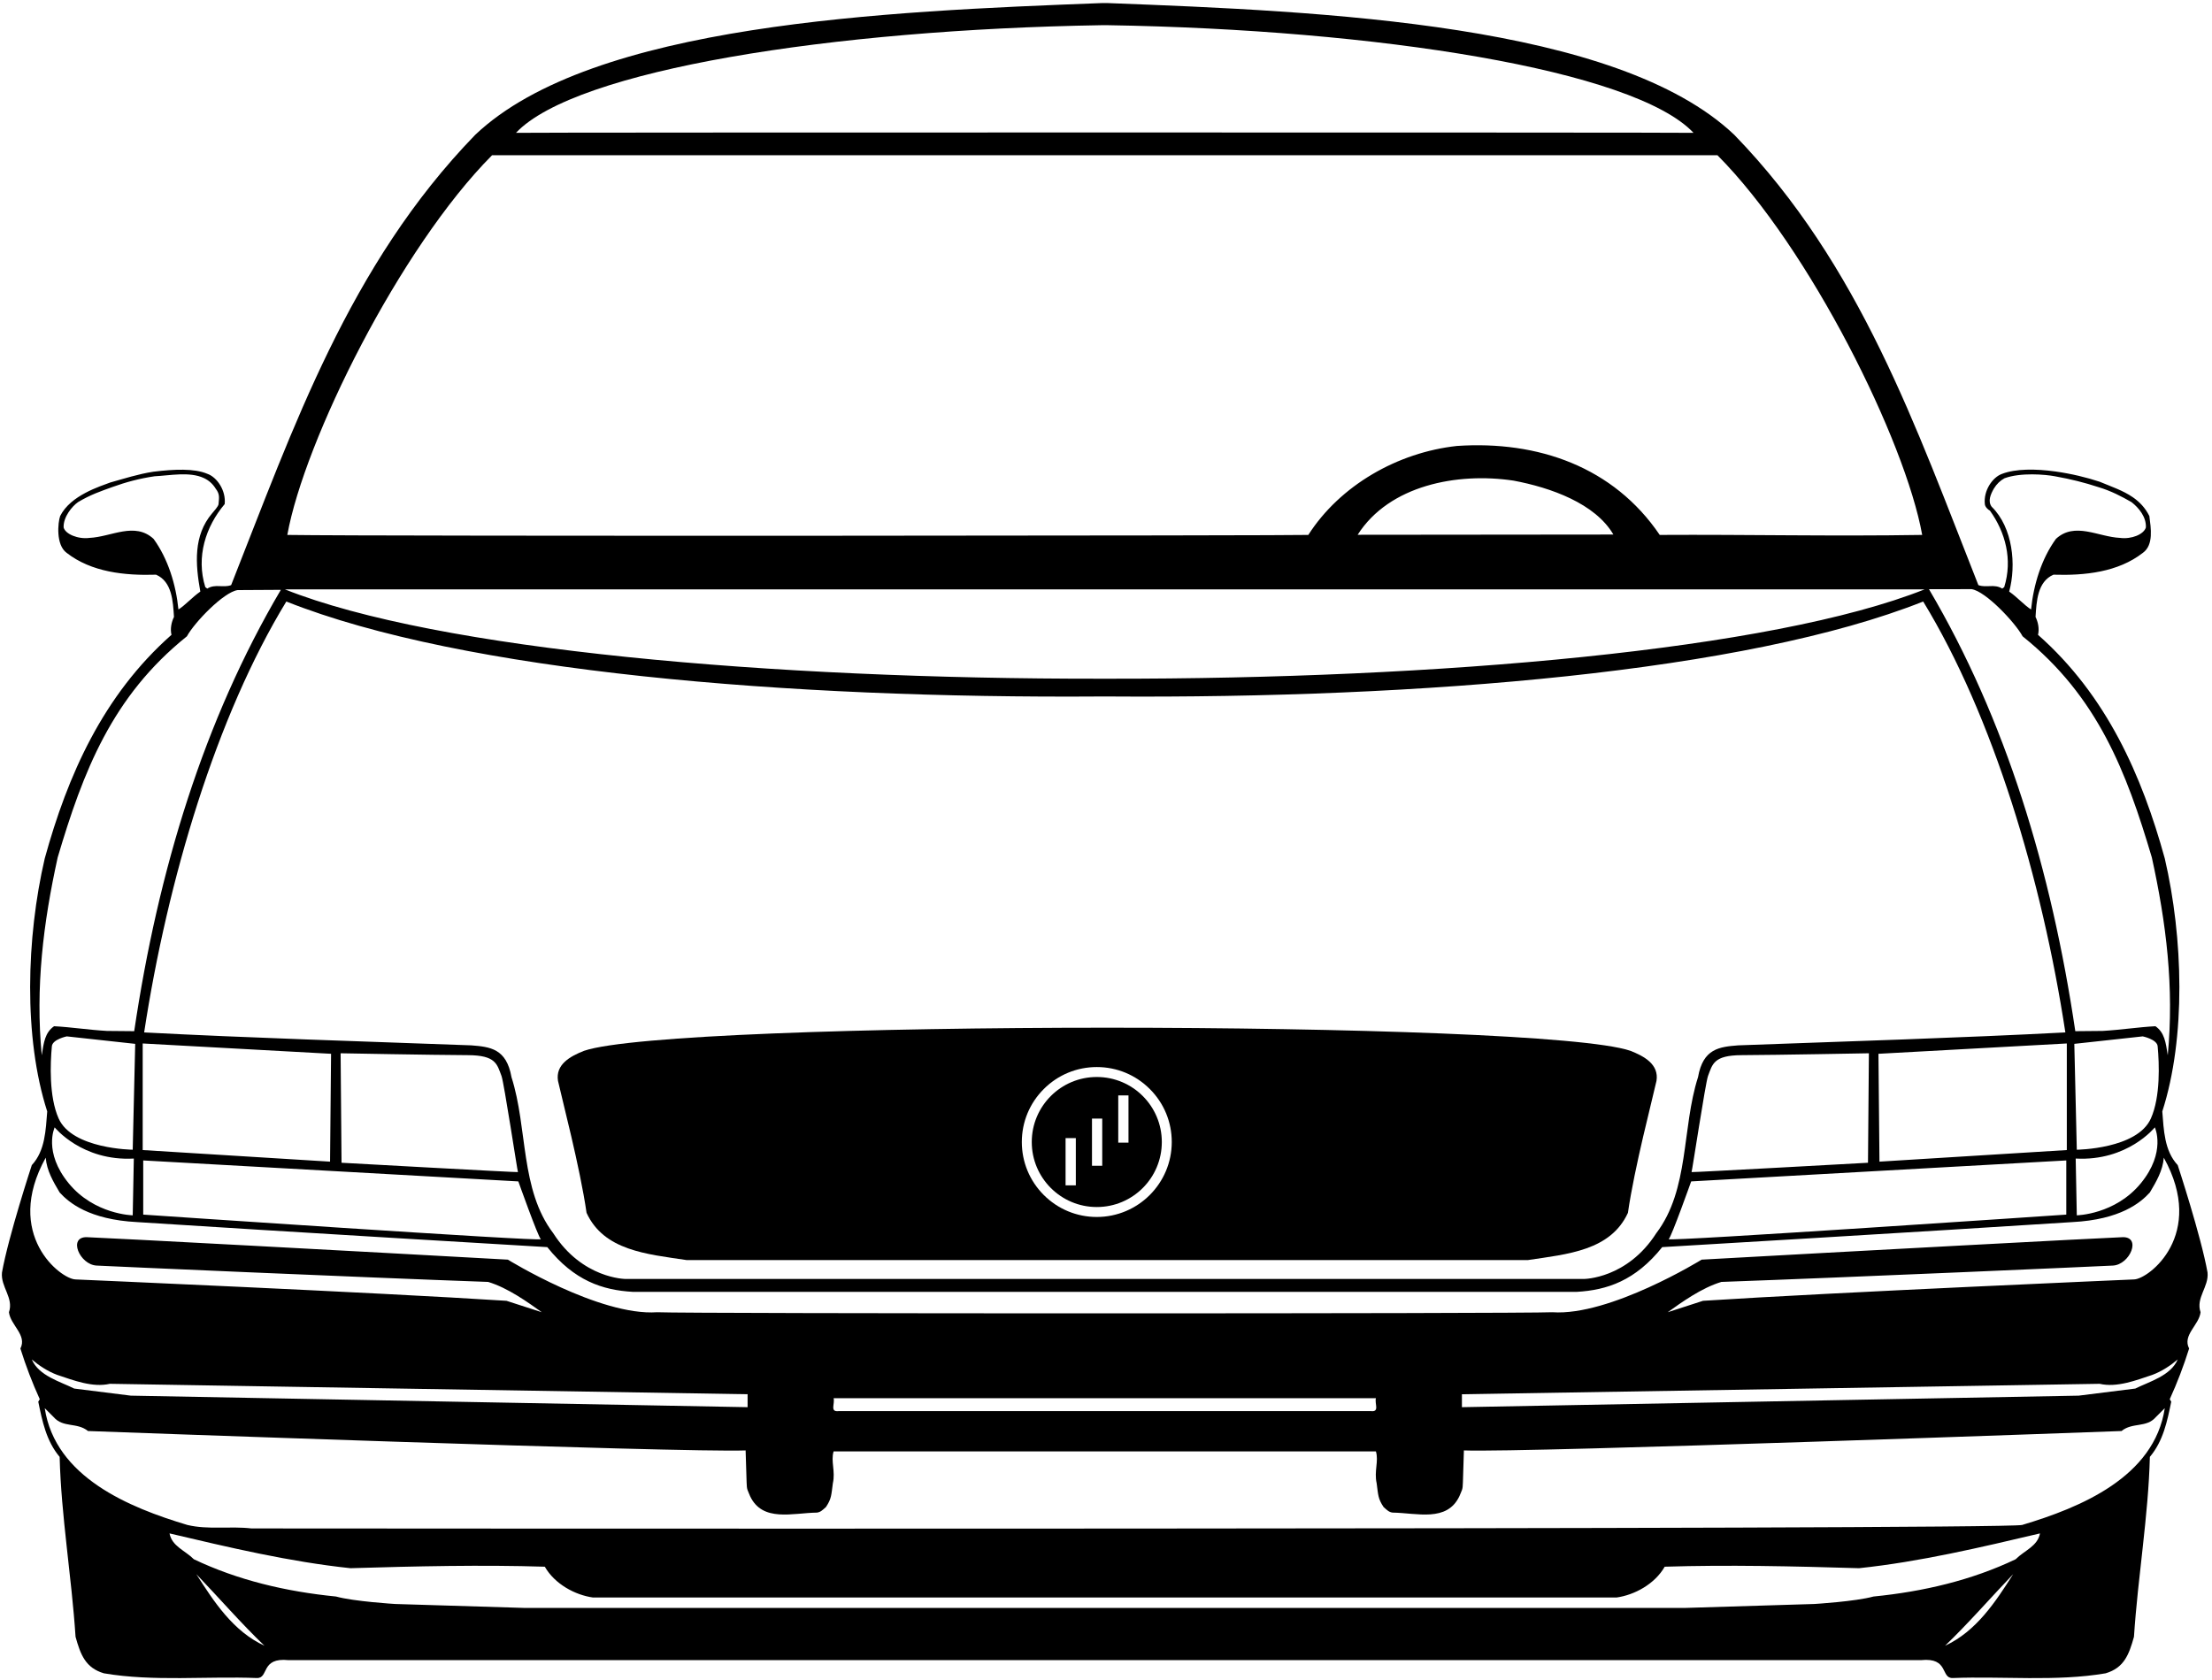 <?xml version="1.0" encoding="UTF-8"?>
<svg xmlns="http://www.w3.org/2000/svg" xmlns:xlink="http://www.w3.org/1999/xlink" width="445pt" height="338pt" viewBox="0 0 445 338" version="1.1">
<g id="surface1">
<path style=" stroke:none;fill-rule:nonzero;fill:rgb(0%,0%,0%);fill-opacity:1;" d="M 444.102 256.027 C 442.801 248.727 438.102 234.426 438.102 234.426 C 435.398 231.527 435.301 227.328 435 223.629 C 439.801 208.727 439.199 188.629 435.5 172.727 C 430.898 156.027 423.801 139.926 410 127.727 C 410.301 126.527 410 125.129 409.5 124.129 C 409.699 120.926 409.898 117.027 413.102 115.629 C 419.398 115.828 426.102 115.129 431.102 111.227 C 433.301 109.629 432.699 106.227 432.398 103.828 C 431.562 102.148 430.402 100.965 429.074 100.047 C 427.074 98.668 424.688 97.887 422.398 96.926 C 419.863 96.078 416.668 95.301 413.469 94.859 C 409.496 94.312 405.52 94.297 402.801 95.328 C 400.84 95.996 399 98.727 399.301 101.426 C 399.34 101.965 399.898 102.527 400.324 102.742 C 403.441 107.078 404.922 112.602 403.199 118.129 L 402.801 118.426 C 401.199 117.426 399.602 118.328 398 117.727 C 385.5 86.129 374.301 53.328 348.898 27.129 C 325.316 4.746 266.332 2.281 222.898 0.621 L 221.602 0.621 C 178.168 2.281 119.184 4.746 95.602 27.129 C 70.199 53.328 59 86.129 46.5 117.727 C 44.898 118.328 43.301 117.426 41.699 118.426 L 41.301 118.129 C 39.398 112.027 41.398 105.926 45.199 101.426 C 45.5 98.727 43.66 95.996 41.699 95.328 C 39.086 94.215 35.023 94.402 30.855 94.91 C 27.836 95.371 24.906 96.32 22.148 97.09 C 20.211 97.84 14.199 99.629 12.102 103.828 C 11.648 105.09 11.199 109.629 13.398 111.227 C 18.398 115.129 25.102 115.828 31.398 115.629 C 34.602 117.027 34.801 120.926 35 124.129 C 34.5 125.129 34.199 126.527 34.5 127.727 C 20.699 139.926 13.602 156.027 9 172.727 C 5.301 188.629 4.699 208.727 9.5 223.629 C 9.199 227.328 9.102 231.527 6.398 234.426 C 6.398 234.426 1.699 248.727 0.398 256.027 C 0.102 258.926 2.801 261.129 1.801 264.027 C 2.102 266.629 5.5 268.629 4.102 271.328 C 5.199 274.828 6.5 278.227 8 281.527 L 7.699 282.027 C 8.5 285.926 9.301 289.926 12 293.129 C 12.301 305.027 14.398 317.129 15.199 329.328 C 16.199 332.926 17.199 335.578 20.898 336.676 C 30.801 338.375 41.754 337.23 51.648 337.625 C 54.148 337.727 52.352 333.426 58.051 334.027 L 386.449 334.027 C 392.148 333.426 390.352 337.727 392.852 337.625 C 402.746 337.23 413.699 338.375 423.602 336.676 C 427.301 335.578 428.301 332.926 429.301 329.328 C 430.102 317.129 432.199 305.027 432.5 293.129 C 435.199 289.926 436 285.926 436.801 282.027 L 436.5 281.527 C 438 278.227 439.301 274.828 440.398 271.328 C 439 268.629 442.398 266.629 442.699 264.027 C 441.699 261.129 444.398 258.926 444.102 256.027 Z M 400.672 101.953 C 399.848 100.828 400.465 99.465 401.102 98.328 C 401.691 97.355 402.418 96.688 403.25 96.23 C 406.523 95.027 411.465 95.465 413.398 95.828 C 416.59 96.402 419.34 97.09 422.152 98.012 C 424.715 98.777 426.84 99.902 428.801 101.027 C 430.293 102.18 431.801 104.027 431.699 106.129 C 431.273 107.527 428.801 108.527 426.5 108.227 C 422.102 108.027 417.398 104.926 413.602 108.426 C 410.699 112.426 409.102 117.629 408.602 122.629 C 407.301 121.828 405.801 120.129 404.199 119.027 C 405.648 113.715 404.965 106.152 400.672 101.953 Z M 396.637 118.539 C 399.48 118.965 405.41 125.27 406.898 128.027 C 422 140.129 427.801 155.328 432.898 172.527 C 435.801 185.727 437.398 198.629 436.102 212.328 C 435.699 209.727 435.449 207.758 433.621 206.48 C 430.188 206.66 426.719 207.211 423 207.426 L 417.5 207.477 C 412.699 175.078 403.488 144.703 388.062 118.551 Z M 432.707 225.035 C 429.965 231.211 417.801 231.328 417.801 231.328 L 417.301 210.027 L 431.066 208.523 C 431.066 208.523 433.938 209.109 434.066 210.512 C 434.387 213.98 434.66 220.641 432.707 225.035 Z M 430.68 238.082 C 425.516 244.383 417.801 244.527 417.801 244.527 L 417.578 233.105 C 428.035 233.672 433.5 226.828 433.5 226.828 C 433.5 226.828 435.844 231.781 430.68 238.082 Z M 28.812 233.484 L 104.277 237.703 C 104.277 237.703 108.219 248.793 108.801 249.328 C 109.379 249.863 28.812 244.383 28.812 244.383 Z M 28.707 231.395 L 28.707 209.949 L 66.602 212.027 L 66.398 233.727 Z M 68.523 211.922 C 68.523 211.922 86.969 212.27 94.148 212.301 C 99.762 212.328 99.984 214.105 100.891 216.488 C 101.395 217.824 104.102 235.727 104.199 235.828 C 104.301 235.926 68.707 233.949 68.707 233.949 Z M 102.898 216.727 C 101.887 210.965 98.602 210.629 94.801 210.328 C 73 209.527 50 208.828 29 207.727 C 33.699 176.926 43.574 144.027 57.602 121.027 C 93.238 135.191 158.504 140.578 221.602 140.133 L 222.898 140.133 C 285.996 140.578 351.262 135.191 386.898 121.027 C 400.926 144.027 410.801 176.926 415.5 207.727 C 394.5 208.828 371.5 209.527 349.699 210.328 C 345.898 210.629 342.613 210.965 341.602 216.727 C 338.301 227.027 339.898 239.328 333.199 248.129 C 327.352 257.277 318.699 257.328 318.699 257.328 L 125.801 257.328 C 125.801 257.328 117.148 257.277 111.301 248.129 C 104.602 239.328 106.199 227.027 102.898 216.727 Z M 375.977 211.922 L 375.793 233.949 C 375.793 233.949 340.199 235.926 340.301 235.828 C 340.398 235.727 343.105 217.824 343.609 216.488 C 344.516 214.105 344.738 212.328 350.352 212.301 C 357.531 212.27 375.977 211.922 375.977 211.922 Z M 340.223 237.703 L 415.688 233.484 L 415.688 244.383 C 415.688 244.383 335.121 249.863 335.699 249.328 C 336.281 248.793 340.223 237.703 340.223 237.703 Z M 378.102 233.727 L 377.898 212.027 L 415.793 209.949 L 415.793 231.395 Z M 221.602 5.07 L 222.898 5.07 C 276.879 5.945 328.715 14.027 340.699 26.727 C 339.066 26.629 105.434 26.629 103.801 26.727 C 115.785 14.027 167.621 5.945 221.602 5.07 Z M 99 31.227 L 345.5 31.227 C 364.102 49.926 383.301 88.727 386.699 107.629 C 368.5 107.926 351.699 107.527 333.898 107.629 C 324.602 93.926 309.398 88.629 293.102 89.727 C 281.199 91.027 269.602 97.629 263.199 107.629 C 263.23 107.77 76 107.926 57.801 107.629 C 61.199 88.727 80.398 49.926 99 31.227 Z M 324.574 107.551 L 273.125 107.602 C 279.477 97.629 293.176 95.004 304.477 96.703 C 311.977 98.102 320.926 101.301 324.574 107.551 Z M 387.199 118.578 C 356.469 130.805 289.246 136.637 222.898 136.559 L 221.602 136.559 C 155.254 136.637 88.031 130.805 57.301 118.578 Z M 30.898 108.426 C 27.102 104.926 22.398 108.027 18 108.227 C 15.699 108.527 13.148 107.465 12.801 106.129 C 12.699 104.027 14.523 101.84 15.699 101.027 C 18.211 99.527 20.25 98.844 22.598 97.996 C 25.328 97.004 28.141 96.258 31.102 95.828 C 34.176 95.676 38.148 94.852 41 96.18 C 41.949 96.621 42.773 97.301 43.398 98.328 C 44.273 99.465 44.062 100.164 43.961 101.465 C 43.898 101.902 43.035 102.859 42.664 103.297 C 38.879 107.75 39.297 113.473 40.301 119.027 C 38.699 120.129 37.199 121.828 35.898 122.629 C 35.398 117.629 33.801 112.426 30.898 108.426 Z M 8.398 212.328 C 7.102 198.629 8.699 185.727 11.602 172.527 C 16.699 155.328 22.5 140.129 37.602 128.027 C 39.09 125.27 44.957 119.152 47.801 118.727 L 56.5 118.676 C 41.074 144.828 31.801 175.078 27 207.477 L 21.5 207.426 C 17.781 207.211 14.309 206.66 10.879 206.48 C 9.051 207.758 8.801 209.727 8.398 212.328 Z M 26.699 231.328 C 26.699 231.328 14.535 231.211 11.793 225.035 C 9.84 220.641 10.113 213.98 10.434 210.512 C 10.562 209.109 13.434 208.523 13.434 208.523 L 27.199 210.027 Z M 26.922 233.105 L 26.699 244.527 C 26.699 244.527 18.984 244.383 13.82 238.082 C 8.656 231.781 11 226.828 11 226.828 C 11 226.828 16.465 233.672 26.922 233.105 Z M 6.398 273.527 C 7.801 274.727 9.602 275.926 11.5 276.629 C 14.801 277.727 18.602 279.227 22.102 278.426 L 150.398 280.527 L 150.398 283.129 L 26.312 280.809 L 14.926 279.383 C 12.129 277.984 7.801 276.828 6.398 273.527 Z M 39.5 316.727 C 44 321.426 48.602 326.727 53.199 331.125 C 46.898 328.227 43 322.227 39.5 316.727 Z M 391.301 331.125 C 395.898 326.727 400.5 321.426 405 316.727 C 401.5 322.227 397.602 328.227 391.301 331.125 Z M 405.5 313.727 C 396.699 317.926 387 320.227 376.898 321.227 C 373.301 322.227 365 322.727 365 322.727 L 338.801 323.527 L 105.699 323.527 L 79.5 322.727 C 79.5 322.727 71.199 322.227 67.602 321.227 C 57.5 320.227 47.801 317.926 39 313.727 C 37.199 311.926 34.602 311.129 34.102 308.527 C 46 311.328 58.199 314.227 70.5 315.527 C 83.699 315.129 97 314.828 109.602 315.227 C 111.602 318.727 115.699 320.926 119.301 321.426 L 325.199 321.426 C 328.801 320.926 332.898 318.727 334.898 315.227 C 347.5 314.828 360.801 315.129 374 315.527 C 386.301 314.227 398.5 311.328 410.398 308.527 C 409.898 311.129 407.301 311.926 405.5 313.727 Z M 406.801 306.828 C 402.602 307.828 50.602 307.527 50.602 307.527 C 46.199 307.027 41.898 307.828 37.699 306.828 C 26 303.328 11.102 297.227 9 283.328 L 10.801 285.129 C 12.699 287.328 15.5 286.129 17.699 287.926 C 17.699 287.926 137.699 292.328 150 291.828 L 150.199 298.227 C 150.227 299.84 150.414 299.777 150.898 301.027 C 153.398 306.328 159.477 304.402 164.352 304.34 C 165.055 304.242 165.414 303.902 166.164 303.215 C 167.289 301.527 167.227 300.84 167.551 298.441 C 168.098 295.98 167.102 294.027 167.699 292.027 C 175.699 292.027 268.801 292.027 276.801 292.027 C 277.398 294.027 276.402 295.98 276.949 298.441 C 277.273 300.84 277.215 301.527 278.34 303.215 C 279.09 303.902 279.445 304.242 280.148 304.34 C 285.023 304.402 291.102 306.328 293.602 301.027 C 294.09 299.777 294.273 299.84 294.301 298.227 L 294.5 291.828 C 306.801 292.328 426.801 287.926 426.801 287.926 C 429 286.129 431.801 287.328 433.699 285.129 L 435.5 283.328 C 433.398 297.227 418.5 303.328 406.801 306.828 Z M 167.699 281.328 L 276.801 281.328 C 276.5 282.426 277.602 284.129 275.801 283.926 L 168.699 283.926 C 166.898 284.129 168 282.426 167.699 281.328 Z M 429.57 279.383 L 418.188 280.809 L 294.102 283.129 L 294.102 280.527 L 422.398 278.426 C 425.898 279.227 429.699 277.727 433 276.629 C 434.898 275.926 436.699 274.727 438.102 273.527 C 436.699 276.828 432.371 277.984 429.57 279.383 Z M 429.301 257.426 C 429.301 257.426 368.898 260.027 342.602 261.727 L 335.5 264.027 C 338.301 262.027 342.301 259.129 346.301 257.926 C 371.602 257.027 422.883 254.758 425.066 254.637 C 428.504 254.449 430.875 248.801 427 248.926 C 423.125 249.051 371.027 251.844 342.328 253.445 C 342.328 253.445 323.898 264.828 312.301 264.027 C 305.801 264.328 138.699 264.328 132.199 264.027 C 120.602 264.828 102.172 253.445 102.172 253.445 C 73.473 251.844 21.375 249.051 17.5 248.926 C 13.625 248.801 15.996 254.449 19.434 254.637 C 21.617 254.758 72.898 257.027 98.199 257.926 C 102.199 259.129 106.199 262.027 109 264.027 L 101.898 261.727 C 75.602 260.027 15.199 257.426 15.199 257.426 C 12.25 257.379 0.602 248.426 9.199 232.926 C 9.398 235.527 10.699 237.727 12 239.926 C 13.852 241.969 17.918 245.395 27.602 245.891 C 56.121 247.738 110.102 250.926 110.102 250.926 C 115.5 257.676 121.199 259.578 127.301 259.926 L 317.199 259.926 C 323.301 259.578 329 257.676 334.398 250.926 C 334.398 250.926 388.379 247.738 416.898 245.891 C 426.582 245.395 430.645 241.969 432.5 239.926 C 433.801 237.727 435.102 235.527 435.301 232.926 C 443.898 248.426 432.25 257.379 429.301 257.426 "/>
<path style=" stroke:none;fill-rule:nonzero;fill:rgb(0%,0%,0%);fill-opacity:1;" d="M 118 244.027 C 121.5 251.629 130.102 252.328 138.102 253.527 L 307.398 253.527 C 315.398 252.328 324 251.629 327.5 244.027 C 328.801 234.926 332.473 220.992 333.246 217.469 C 333.77 214.168 330.801 212.527 328 211.426 C 309.898 205.227 135.602 205.227 117.5 211.426 C 114.699 212.527 111.73 214.168 112.254 217.469 C 113.027 220.992 116.699 234.926 118 244.027 Z M 209.984 219.113 C 212.836 216.266 216.621 214.695 220.648 214.695 C 224.68 214.695 228.465 216.266 231.312 219.113 C 234.164 221.961 235.73 225.746 235.73 229.777 C 235.73 238.094 228.965 244.859 220.648 244.859 C 216.621 244.859 212.836 243.289 209.984 240.441 C 207.137 237.594 205.566 233.805 205.566 229.777 C 205.566 225.746 207.137 221.961 209.984 219.113 "/>
<path style=" stroke:none;fill-rule:nonzero;fill:rgb(0%,0%,0%);fill-opacity:1;" d="M 220.648 242.859 C 227.875 242.859 233.73 237.004 233.73 229.777 C 233.73 222.551 227.875 216.695 220.648 216.695 C 213.426 216.695 207.566 222.551 207.566 229.777 C 207.566 237.004 213.426 242.859 220.648 242.859 Z M 224.965 220.402 L 227.023 220.402 L 227.023 229.902 L 224.965 229.902 Z M 219.68 225.059 L 221.742 225.059 L 221.742 234.559 L 219.68 234.559 Z M 214.367 228.996 L 216.43 228.996 L 216.43 238.496 L 214.367 238.496 L 214.367 228.996 "/>
</g>
</svg>
